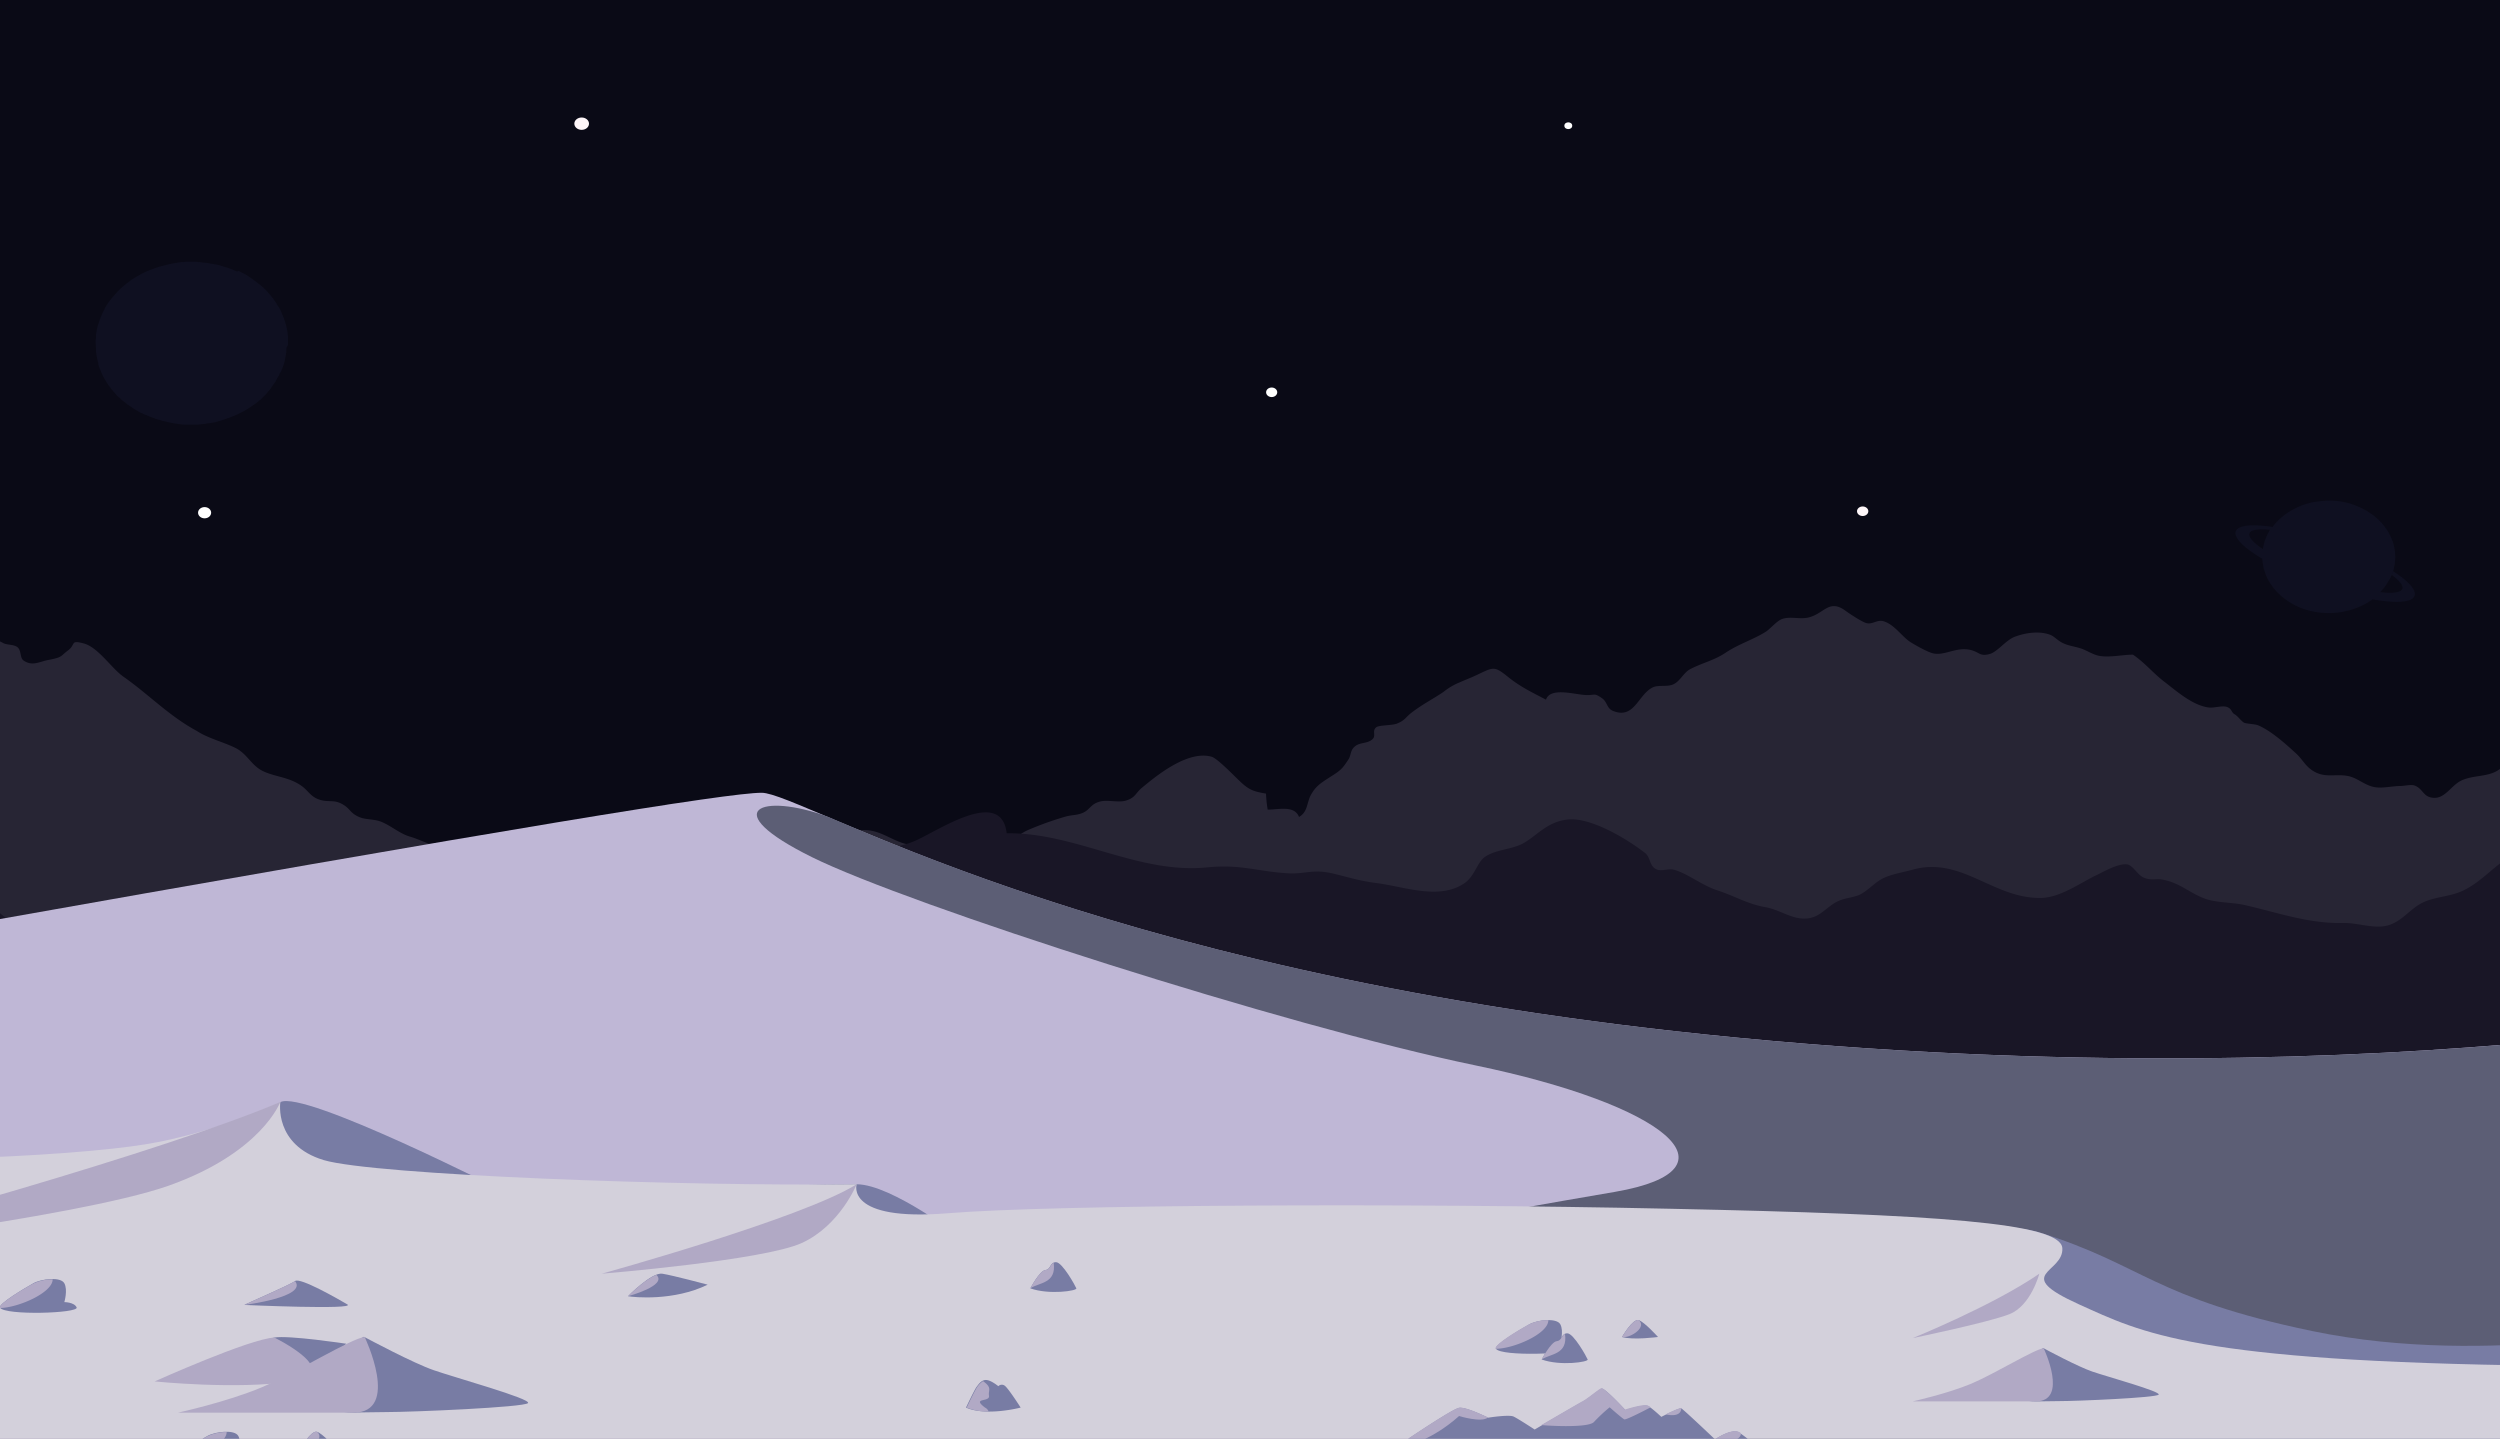 <svg xmlns="http://www.w3.org/2000/svg" xmlns:xlink="http://www.w3.org/1999/xlink" viewBox="0 0 1298.552 747.344"><defs><style>.a{clip-path:url(#a);}.b{fill:#0a0a16;}.c{clip-path:url(#b);}.d{fill:#272534;}.e{fill:#191626;}.f{fill:#bfb7d6;}.g{fill:#5c5e75;}.h{fill:#787ca4;}.i{fill:#d3d0db;}.j{fill:#b1a9c5;}.k{fill:#fef6f9;}.l{fill:#0f1021;fill-rule:evenodd;}.m{clip-path:url(#p);}.n{fill:#fff;}</style><clipPath id="a"><rect width="1298.552" height="747.344"/></clipPath><clipPath id="b"><rect width="1298.552" height="730.436"/></clipPath><clipPath id="p"><rect width="1276.233" height="730.436"/></clipPath></defs><g transform="translate(0 25)"><g class="a" transform="translate(0 -25)"><path class="b" d="M0,0H1298.552V771.4H0Z" transform="translate(0 -24.056)"/></g><g class="c" transform="translate(0 -8.092)"><path class="d" d="M1332.231,271.23c-1.731,3.36-1.385,2.63-6.752,4.675-4.848,1.753-6.406-.876-10.562,3.506-3.29,3.506-1.385,5.843-5.714,9.2-5.541,4.237-13.332,2.922-19.738,5.843-5.194,2.337-8.484,9.35-14.371,9.057-5.714-.146-5.541-4.821-10.215-6.428-1.9-.584-5.367.292-7.272.292-4.156,0-9.177,1.315-13.332.584-5.194-.877-9-4.967-14.2-5.844-5.887-1.023-10.908.877-16.275-1.753s-6.406-6.282-10.388-9.934c-4.155-3.8-12.639-11.687-19.738-14.609-1.9-.73-6.406-.73-7.445-1.461-1.558-1.023-3.117-3.36-4.675-4.237-1.731-.876-1.385-2.922-3.982-3.8-2.251-.877-6.753.584-9.35.292-8.311-1.023-16.448-8.181-22.854-13.148-6.06-4.529-9.869-9.642-16.621-14.317-5.194,0-11.6,1.461-16.795.73-3.636-.438-6.753-2.776-10.215-3.944-3.636-1.169-6.233-1.315-9.35-2.776-2.77-1.315-4.155-3.214-6.406-4.237-5.54-2.191-12.812-1.315-18.872,1.023-4.675,1.9-8.83,7.889-12.986,8.911-5.021,1.315-5.021-1.023-9.869-2.191-7.272-1.607-12.986,2.922-18.872,1.9-2.943-.438-10.215-4.675-12.293-5.99-4.329-2.776-8.311-9.2-14.024-10.81-3.29-.877-5.541,1.753-8.657,1.023-2.078-.438-8.311-4.529-10.562-6.136-9-6.866-11.254,1.169-19.738,3.214-4.5,1.023-9.35-.73-13.5.73-2.77.877-6.06,4.967-8.484,6.574-6.406,4.09-14.2,6.428-20.95,10.957-5.887,3.944-11.6,5.113-18.007,8.327-3.982,1.9-5.367,6.428-9.35,8.181-2.943,1.315-7.618.146-10.388,1.461-7.791,3.652-9.523,16.8-20.777,12.271-3.463-1.461-2.77-4.675-5.887-6.72-4.328-3.068-3.636-1.023-9.35-1.607-6.06-.584-17.487-3.8-19.565,2.483-7.791-4.09-13.159-6.574-19.738-11.833-7.272-5.843-7.445-5.113-16.448-.877-2.77,1.315-5.887,2.483-8.484,3.652a33.04,33.04,0,0,0-8.484,4.967c-5.367,3.652-10.908,6.428-16.448,10.664-3.463,2.63-3.463,4.09-7.791,5.844-2.424,1.023-9.176.73-10.735,1.9-2.424,1.9,0,4.237-1.9,6.136-2.6,2.483-6.406,1.607-9,3.652-2.77,2.045-2.078,4.675-3.636,7.012-2.6,3.944-3.463,5.259-8.311,8.327-5.714,3.652-8.484,5.259-11.081,9.934-2.251,3.944-1.558,8.911-6.233,11.541-2.424-6.136-10.388-3.8-16.275-3.8a65.035,65.035,0,0,1-.866-8.327c-7.272-1.169-9.35-2.337-14.2-7.012-2.77-2.63-11.081-11.249-14.024-12.125-12.812-3.652-29.78,10.81-36.359,16.216-3.117,2.63-3.29,4.967-7.791,6.428-4.155,1.461-10.042-.584-14.2.73-4.5,1.315-4.848,3.944-8.138,5.551s-6.06,1.169-9.523,2.191a168.323,168.323,0,0,0-19.219,6.866c-6.752,2.922-11.081,8.911-16.1,14.024-8.311-5.7-15.756-2.922-25.452-3.944-3.29-.438-6.06-1.753-10.388-2.045-3.29-.292-6.406.146-9.523-.292-7.1-1.023-12.639-5.7-19.392-7.158-6.406-1.461-11.774,1.023-18.007-.146-5.021-.877-9.7-5.113-15.756-5.113-7.964,0-13.505,7.012-20.95,3.36-4.155-2.045-2.943-6.136-8.83-7.45-3.636-.877-6.233,1.315-9.869.73-7.1-1.169-10.215-8.181-18.353-5.259-5.714,2.191-10.215-1.9-15.583.584-2.078.877-3.809,6.574-5.54,8.181-4.155,3.652-7.272,5.259-10.388,9.2-3.29,4.09-5.194,9.2-12.293,9.934-4.328.438-5.367-1.461-9.176-2.337-5.714-1.461-1.731-2.337-9.35-1.315-12.639,1.753-19.911,11.249-33.935,11.687-9,.292-15.063-4.529-23.028-7.889-5.887-2.483-11.081-4.675-17.487-6.866-3.982-1.315-8.138-3.36-12.293-4.529-5.367-1.753-9.523-5.7-14.89-7.743-3.809-1.315-7.618-.877-10.735-2.191-5.021-2.045-4.675-4.237-8.657-6.574-4.848-2.922-7.445-.877-12.466-2.63-4.328-1.461-5.714-4.675-9-7.012-6.752-4.821-14.024-4.675-20.431-7.889-5.54-2.776-7.791-8.473-13.332-11.541-6.406-3.36-14.544-5.113-20.777-9.2C98.607,261,87.7,249.463,74.887,240.551c-6.06-4.237-13.159-15.339-20.6-17.238-7.1-1.9-3.982.438-7.964,3.506-4.329,3.214-2.77,3.652-10.562,5.113-4.5.877-8.138,3.36-12.639.292-2.078-1.315-1.039-5.259-3.29-7.012-2.078-1.461-5.194-1.023-7.272-2.045-2.77-1.607-7.445-3.068-10.215-4.821-1.039-.73-3.29,0-4.848-1.023-2.251-1.461-1.731-3.8-3.463-5.551-3.982-3.944-3.636-4.529-8.83-3.506V627.682l1347.031-67.346Z" transform="translate(-10.825 93.988)"/></g><g class="c" transform="translate(0 -8.092)"><path class="e" d="M1332.085,293.093a24.915,24.915,0,0,1-7.791,3.36,45.175,45.175,0,0,0-15.929,8.035c-5.714,4.529-11.254,10.08-18.353,13.44S1274.949,321,1268.37,324.5c-6.406,3.36-10.908,10.518-19.045,11.833-6.579,1.169-14.544-1.753-21.469-1.607-17.833.438-33.589-5.259-50.73-9.2-6.579-1.607-14.717-1.169-20.95-3.36-8.138-2.922-12.985-8.181-21.989-9.934-3.636-.73-6.06.584-9.869-1.023-3.29-1.315-5.541-6.136-8.484-6.866-4.5-.876-12.293,3.652-15.929,5.405-8.484,3.944-18.872,11.833-29.261,11.979-24.759.292-41.034-21.621-66.313-14.755-4.5,1.315-10.388,2.191-14.89,4.237-5.021,2.191-9,7.45-13.678,9.2-5.194,1.753-8.484,1.315-13.5,4.821s-8.138,7.743-15.756,7.158c-6.233-.438-12.12-4.675-18.7-5.844-9.35-1.607-16.1-5.843-25.105-8.765-7.791-2.484-15.236-8.619-22.335-10.664-2.77-.877-6.579.877-9-.146-4.155-1.607-3.117-6.136-6.233-8.619-10.562-8.181-28.741-18.553-40-17.384s-16.275,8.765-23.893,12.71c-5.887,2.922-13.5,2.922-19.045,6.574-4.155,2.63-5.367,9.934-10.735,13.732-13.159,9.057-30.992,1.9-45.882,0-8.138-1.023-13.678-2.776-21.989-4.821-11.427-2.776-14.717.438-24.759-.292-15.236-1.023-23.893-4.675-40.688-3.068-36.186,3.8-68.39-18.115-104.577-17.677-2.77-24.1-35.494-1.315-47.614,3.944-11.427,4.967-25.105,4.09-35.321,8.327-5.541,2.337-10.908,10.372-18.353,13.878a77.863,77.863,0,0,1-21.123,5.7c-10.215,1.461-12.466.292-21.643,4.383-9.7,4.529-8.83,10.08-20.6,7.158-3.463-.877-18.18-11.1-21.123-13.44-4.155-3.214-8.83-8.473-13.678-12.417-7.445-6.136-14.89-5.259-22.335-7.889-5.54-2.045-12.293-6.282-18.353-8.181-11.081-3.652-12.639-1.461-23.2,2.337-1.731.584-6.579,5.259-8.83,6.428-1.385.73-7.618-.73-10.562.438-16.795,6.72-33.416,17.092-50.73,21.767-7.964,2.191-16.795.146-24.586,2.776-9.176,3.068-10.215,8.619-20.777,9.2-4.675.292-17.66-3.944-23.893-5.405-8.138-1.9-16.275-8.181-24.24-9.5,0,0-21.643,4.237-23.028,4.675-7.791,3.506-7.791,9.35-13.332,11.687-5.367,2.337-20.777,3.36-26.664,4.675-12.12,2.484-5.021,6.282-19.738-.438C8.081,331.222.117,316.759-13.734,307.555a3.735,3.735,0,0,1-.866-.584V661.086c29.953.877,60.08.877,91.418-1.169,70.295-4.529,140.936-8.473,211.058-14.609,109.078-9.642,216.945-29.656,326.889-32.431,170.716-4.383,342.125-2.045,512.842-10.226,70.468-3.36,136.608-13.586,205-26.442V293.093Z" transform="translate(-10.678 127.784)"/></g><g class="c" transform="translate(0 -8.092)"><path class="f" d="M1332.231,399.295c-97.3,9.2-250.88,15.777-436.14-3.506C572.492,362.189,427.227,270.3,406.45,270.3c-17.487,0-126.912,17.823-421.25,70.122V649.834H1332.231Z" transform="translate(-10.825 124.573)"/></g><g class="c" transform="translate(0 -8.092)"><path class="g" d="M667.61,647.859h487.909V397.173c-97.3,9.2-250.88,15.777-436.14-3.506-250.015-26-393.548-86.776-455.532-113.071-34.109-12.564-58.348-3.8-8.138,21.037s245.686,87.652,344.376,108.1,140.07,54.052,72.719,65.739-162.579,26.3-160.847,54.052,102.5,7.3,193.917,46.748C741.714,591.908,714.184,619.81,667.61,647.859Z" transform="translate(166.061 126.695)"/></g><g class="c" transform="translate(0 -8.092)"><path class="h" d="M1340.62,504.945c-32.377,2.922-80.164,4.237-127.258-5.551-82.934-17.238-87.436-34.331-141.8-51.277-54.539-16.946-559.763,3.068-559.763,3.068s-36.359-28.049-54.539-28.049S273.9,426.788,273.9,426.788s-103.884-52.884-116-46.31l-6.06,15.339L-16.8,478.8v58.873l1357.42,20.89Z" transform="translate(-12.288 175.091)"/></g><g class="c" transform="translate(0 -8.092)"><path class="i" d="M1332.231,584.384v-67.2c-181.97-2.191-208.807-17.092-241.531-31.847-35.494-16.07-7.791-16.07-8.657-29.217s-64.928-17.53-204.132-20.452c-139.2-3.068-321-2.045-374.676,2.337s-47.44-15.047-47.44-15.047c-90.9,1.169-250.88-4.821-276.851-12.563-25.971-7.889-22.508-30.094-22.508-30.094s-33.762,16.07-70.122,21.913c-19.738,3.214-56.271,6.136-101.114,7.45v174.72Z" transform="translate(-10.825 175.269)"/></g><g class="c" transform="translate(0 -8.092)"><path class="j" d="M312.952,409.5C284.384,427.323,180.5,455.956,180.5,455.956s83.973-6.866,103.884-15.923S312.952,409.5,312.952,409.5Z" transform="translate(132.018 188.727)"/></g><g class="c" transform="translate(0 -8.092)"><path class="j" d="M195.2,380.2c-53.673,23.374-221.446,71.583-263,78.887,0,0,156.519-18.261,205-35.353C185.677,406.5,195.2,380.2,195.2,380.2Z" transform="translate(-49.589 175.223)"/></g><g class="c" transform="translate(0 -8.092)"><path class="j" d="M639.593,441.3c-24.24,16.654-65.793,33.454-65.793,33.454s38.957-8.035,50.211-12.417S639.593,441.3,639.593,441.3Z" transform="translate(419.679 203.382)"/></g><g class="c" transform="translate(0 -8.092)"><path class="h" d="M309.1,450.786s4.848-9.2,7.791-9.5,2.251-4.09,5.541-4.09,10.042,12.271,10.562,13.586S318.8,454.292,309.1,450.786Z" transform="translate(226.077 201.493)"/><path class="j" d="M321.22,437.4c-1.9.877-1.731,3.506-4.328,3.8-2.943.292-7.791,9.5-7.791,9.5C313.429,447.626,322.778,448.357,321.22,437.4Z" transform="translate(226.077 201.585)"/><path class="h" d="M289.8,493.424s4.5-9.5,5.54-10.81,2.6-3.8,5.194-3.506,6.06,3.214,6.06,3.214a2.5,2.5,0,0,1,3.29-.292c1.9,1.315,8.311,11.395,8.311,11.395S300.362,498.1,289.8,493.424Z" transform="translate(211.96 220.796)"/><path class="j" d="M301.427,495.277a3.888,3.888,0,0,0-1.9-2.045c-7.1-5.405,2.6-2.63,2.078-6.136-.519-2.922,1.9-4.09-3.117-7.6a12.27,12.27,0,0,0-2.943,2.922c-1.039,1.315-5.541,10.81-5.541,10.81A27.948,27.948,0,0,0,301.427,495.277Z" transform="translate(212.107 220.988)"/><path class="h" d="M52.231,512.408c-1.212-1.9,13.159-10.372,17.314-12.71s14.2-3.506,16.1,0,0,9.788,0,9.788,5.194,0,6.406,2.776C93.092,515.183,55,516.5,52.231,512.408Z" transform="translate(38.149 229.277)"/><path class="h" d="M90.1,506.283s5.54-9.642,8.657-8.765c2.943.876,10.042,8.765,10.042,8.765S95.64,508.036,90.1,506.283Z" transform="translate(65.899 229.266)"/><path class="h" d="M68.993,482.044c-2.424-2.63,15.756-16.8,23.2-17.969,7.445-1.315,37.4,3.214,37.4,3.214S117.3,480,101.89,482.19C86.654,484.236,71.937,485.258,68.993,482.044Z" transform="translate(50.3 213.769)"/><path class="h" d="M101.583,501.656c-3.29-1.9-1.558-7.889,5.194-10.372s-.693-5.405,0-8.911,7.1-19.722,9.35-18.553,25.105,13.44,36.013,17.238,50.9,14.9,49,17.092-59.907,4.675-73.758,4.675S105.392,503.847,101.583,501.656Z" transform="translate(73.116 213.733)"/><path class="j" d="M150.359,463.8c-6.752.584-35.667,18.553-53.5,26.15C78.852,497.546,53.4,503.1,53.4,503.1h91.072C169.231,503.1,150.359,463.8,150.359,463.8Z" transform="translate(39.057 213.752)"/><path class="h" d="M607.664,494.4c-2.251-1.315-1.039-5.551,3.636-7.3s-.519-3.8,0-6.282,5.021-13.878,6.579-13,17.66,9.5,25.278,12.125S679,490.313,677.612,491.92s-42.073,3.36-51.769,3.36S610.261,496.01,607.664,494.4Z" transform="translate(443.644 215.58)"/><path class="j" d="M641.844,467.8c-4.675.438-24.932,13-37.571,18.407-12.639,5.259-30.473,9.2-30.473,9.2h63.889C655,495.41,641.844,467.8,641.844,467.8Z" transform="translate(419.679 215.595)"/><path class="j" d="M108.557,464c-12.812.584-62.157,22.79-62.157,22.79s42.766,4.383,71.161,0C145.956,482.261,108.557,464,108.557,464Z" transform="translate(33.937 213.844)"/><path class="j" d="M79.587,497.6a23.016,23.016,0,0,0-10.042,2.191c-4.155,2.191-18.526,10.664-17.314,12.71C61.58,512.355,79.587,504.466,79.587,497.6Z" transform="translate(38.149 229.329)"/><path class="h" d="M.031,458.108c-1.212-1.9,13.159-10.372,17.314-12.71s14.2-3.506,16.1,0,0,9.788,0,9.788,5.194,0,6.406,2.776C40.892,461.029,2.8,462.2.031,458.108Z" transform="translate(-0.031 204.251)"/><path class="j" d="M27.387,443.3a23.016,23.016,0,0,0-10.042,2.191C13.189,447.683-1.181,456.156.031,458.2,9.38,458.055,27.387,450.312,27.387,443.3Z" transform="translate(-0.031 204.304)"/><path class="j" d="M98.757,497.518c-2.943-.877-8.657,8.765-8.657,8.765a3.457,3.457,0,0,0,1.731,0C96.333,505.7,102.739,500.732,98.757,497.518Z" transform="translate(65.899 229.265)"/><path class="h" d="M448.831,472.708c-1.212-1.9,13.159-10.372,17.314-12.71s14.2-3.506,16.1,0,0,9.788,0,9.788,5.194,0,6.406,2.776C489.519,475.483,451.428,476.8,448.831,472.708Z" transform="translate(328.223 210.98)"/><path class="h" d="M486.6,466.583s5.541-9.642,8.657-8.765c2.943.877,10.042,8.765,10.042,8.765S492.314,468.336,486.6,466.583Z" transform="translate(355.901 210.969)"/><path class="j" d="M476.087,457.8a23.016,23.016,0,0,0-10.042,2.191c-4.155,2.191-18.526,10.664-17.314,12.71C458.08,472.7,476.26,464.812,476.087,457.8Z" transform="translate(328.15 210.987)"/><path class="j" d="M495.257,457.818c-2.943-.877-8.657,8.765-8.657,8.765a3.456,3.456,0,0,0,1.731,0C492.833,466,499.239,461.032,495.257,457.818Z" transform="translate(355.901 210.969)"/><path class="h" d="M462.5,476.086s4.848-9.2,7.791-9.5,2.251-4.09,5.541-4.09,10.042,12.271,10.562,13.586S472.2,479.592,462.5,476.086Z" transform="translate(338.274 213.153)"/><path class="j" d="M474.62,462.7c-1.9.877-1.731,3.506-4.329,3.8-2.943.292-7.791,9.5-7.791,9.5C466.829,472.926,476.178,473.657,474.62,462.7Z" transform="translate(338.274 213.245)"/></g><g class="c" transform="translate(0 -8.092)"><path class="h" d="M73.3,456.4c.693-.584,23.72-10.372,26.317-12.417s22.162,9.2,27.183,12.125S73.3,456.4,73.3,456.4Z" transform="translate(53.612 204.503)"/><path class="j" d="M99.617,443.9c-2.6,2.045-25.8,11.979-26.317,12.417C73.3,456.317,106.37,452.227,99.617,443.9Z" transform="translate(53.612 204.581)"/><path class="h" d="M188.4,453c3.117.584,23.72,2.63,41.381-5.99,0,0-18.007-4.821-23.547-5.7S188.4,453,188.4,453Z" transform="translate(137.796 203.369)"/><path class="j" d="M203.117,441.7c-6.06,2.337-14.717,11.1-14.717,11.1S209.177,447.251,203.117,441.7Z" transform="translate(137.796 203.567)"/><path class="h" d="M418.5,512.885s29.78-20.306,33.416-20.744c3.809-.438,14.89,5.113,14.89,5.113s10.908-1.753,13.332-.584,10.908,6.72,10.908,6.72,22.335-13.148,25.105-14.463c2.6-1.461,8.138-6.136,9.7-6.72s12.293,11.1,12.293,11.1,9.869-3.214,11.947-2.045,6.752,5.551,6.752,5.551,9.35-4.821,10.388-4.383,17.487,16.07,17.487,16.07,8.83-5.99,12.639-3.506a84.989,84.989,0,0,1,9.869,8.035H418.5Z" transform="translate(306.092 222.225)"/><g transform="translate(724.592 704.119)"><path class="j" d="M514.6,501.4s12.986,3.068,13.332-3.068a2.39,2.39,0,0,0-.693-.438C523.257,495.407,514.6,501.4,514.6,501.4Z" transform="translate(-348.212 -474.933)"/><path class="j" d="M489.756,499.537a85.414,85.414,0,0,1,8.138-7.6s6.579,5.844,7.618,6.282c.866.292,9-3.8,13.678-6.282a5.726,5.726,0,0,0-1.385-.877c-2.078-1.169-11.947,2.045-11.947,2.045s-10.908-11.687-12.293-11.1c-1.558.584-7.1,5.405-9.7,6.72-1.9,1.023-14.89,8.619-21.469,12.417C462.573,501.29,486.64,503.043,489.756,499.537Z" transform="translate(-386.392 -481.986)"/><path class="j" d="M451.743,493.29s11.947,3.652,15.063.73c0,0-11.254-5.551-14.89-5.113-3.809.438-33.416,20.744-33.416,20.744C436.16,508.191,451.743,493.29,451.743,493.29Z" transform="translate(-418.5 -478.807)"/><path class="j" d="M507.838,489.109c-.693-.292-5.367,1.753-8.138,3.214C499.7,492.323,507.664,494.514,507.838,489.109Z" transform="translate(-359.11 -478.715)"/></g></g><g transform="translate(298.321 36.027)"><ellipse class="k" cx="3.809" cy="3.214" rx="3.809" ry="3.214" transform="translate(0 0)"/><ellipse class="k" cx="2.943" cy="2.483" rx="2.943" ry="2.483" transform="translate(666.244 202.038)"/></g><g class="c" transform="translate(0 -8.092)"><path class="l" d="M128.6,124.45v-4.237h0c0-.438-.173-.73-.173-1.169,0-.584-.173-1.169-.173-1.607l-.519-2.191v-.292h0c0-.146-.173-.292-.173-.584a.486.486,0,0,0-.173-.438c-.173-.438-.173-.877-.346-1.315,0-.146-.173-.438-.173-.584-.173-.438-.346-1.023-.519-1.461h0c0-.146,0-.146-.173-.292h0c0-.146-.173-.292-.173-.584a11.517,11.517,0,0,1-.866-2.191c-.346-.584-.519-1.023-.866-1.607a4.148,4.148,0,0,0-.693-1.169h0c-.173-.292-.346-.438-.519-.73,0-.146-.173-.146-.173-.292s-.173-.292-.173-.438h0c-.173-.292-.519-.73-.693-1.023h0c-.346-.438-.693-1.023-1.039-1.461a26.533,26.533,0,0,0-2.77-3.214h0v-.146c-.346-.438-.693-.73-1.039-1.169-.519-.438-.866-.877-1.385-1.315h0l-.519-.438-1.385-1.169c-.693-.438-1.212-1.023-1.9-1.461-.519-.438-1.039-.73-1.558-1.169-.346-.292-.693-.438-1.039-.73-.173-.146-.519-.292-.693-.438l-.346-.292c-.519-.292-1.039-.73-1.558-1.023-.346-.146-.519-.292-.866-.438a7.978,7.978,0,0,0-1.212-.584c-.173-.146-.346-.146-.519-.292-.519-.292-.866-.438-1.385-.73-.519.438-.693.438-.866.292a11.139,11.139,0,0,1-1.385-.584c-.519-.292-1.212-.438-1.731-.73-.346-.146-.519-.146-.866-.292-.519-.146-.866-.292-1.385-.438-.693-.146-1.385-.438-1.9-.584-.346-.146-.693-.146-.866-.292-.346-.146-.693-.146-1.039-.292l-2.078-.438a8.735,8.735,0,0,1-.866-.146,3.452,3.452,0,0,0-1.212-.146,15.844,15.844,0,0,0-2.251-.438c-.519,0-.866-.146-1.385-.146a2.562,2.562,0,0,1-1.039-.146c-.519,0-1.039-.146-1.558-.146-.693,0-1.385-.146-1.9-.146H75.621c-.519,0-1.039.146-1.558.146h-.519c-.519,0-.866.146-1.385.146-.346,0-.519.146-.866.146-.519.146-1.212.146-1.731.292s-1.039.146-1.558.292c-.173,0-.519.146-.693.146a1.194,1.194,0,0,0-.693.146h0c-.519.146-1.212.292-1.731.438-.866.292-1.731.438-2.77.73a8.063,8.063,0,0,0-1.731.584h-.173c-.866.292-1.9.73-2.77,1.023a5.617,5.617,0,0,0-1.385.584h-.173c-1.385.584-2.77,1.315-4.155,2.045h0c-1.385.73-2.77,1.607-3.982,2.337a19.912,19.912,0,0,0-2.078,1.607,9.593,9.593,0,0,0-1.385,1.023h0a36.846,36.846,0,0,0-6.233,6.136h0a.153.153,0,0,1-.173.146c-.346.292-.519.73-.866,1.023l-1.039,1.315h0a37.916,37.916,0,0,0-2.251,3.36h0a9.141,9.141,0,0,0-.519,1.169l-.519.877c-.173.438-.346.73-.519,1.169h0c-.173.438-.346.73-.519,1.169h0c-.173.292-.173.438-.346.73s-.173.73-.346,1.023c-.346.877-.519,1.753-.866,2.483-.173.292-.173.73-.346,1.023v.146h0a25.1,25.1,0,0,0-.693,3.506,7.062,7.062,0,0,0-.173,1.9h0a4.656,4.656,0,0,1-.173,1.607h0v.584a26.844,26.844,0,0,0,.173,3.652h0v1.607h0v.292h0c.173.877.173,1.607.346,2.483,0,.292.173.584.173.877.173,1.023.519,1.9.693,2.922v.292h0v.146c0,.146.173.292.173.438,0,.292.173.438.173.73.173.292.173.584.346.877h0c.173.584.519,1.023.693,1.607.173.292.173.584.346.877a30.965,30.965,0,0,0,1.731,3.36c.173.146.173.438.346.584a24.257,24.257,0,0,0,2.251,3.36h0a36.054,36.054,0,0,0,2.424,2.922c.173.146.346.292.346.438.173.146.346.438.519.584a8.314,8.314,0,0,0,1.731,1.607c.346.292.519.584.866.877l.519.438c.519.438,1.212.877,1.731,1.315l.866.73a.947.947,0,0,0,.519.292c.346.292.693.438,1.039.73a9.593,9.593,0,0,1,1.385,1.023c.346.146.693.438,1.039.584a7.441,7.441,0,0,0,1.212.73c.346.146.693.438,1.039.584a7.484,7.484,0,0,0,1.558.73c.346.146.519.292.866.438a9.331,9.331,0,0,0,1.212.438c.519.292,1.039.438,1.558.73.173,0,.173.146.346.146h0c.173,0,.346.146.519.146.693.292,1.212.438,1.9.73a15.3,15.3,0,0,0,2.424.73c.693.146,1.212.438,1.9.584.866.146,1.731.438,2.6.584.693.146,1.212.292,1.9.438.866.146,1.9.292,2.77.438.519.146,1.212.146,1.731.292a28.854,28.854,0,0,0,3.463.146h5.714c.519,0,1.039-.146,1.385-.146.866-.146,1.731-.146,2.6-.292a10.17,10.17,0,0,1,2.078-.292c.866-.146,1.731-.292,2.424-.438a11.065,11.065,0,0,0,2.078-.584,15.3,15.3,0,0,0,2.424-.73,11.753,11.753,0,0,0,2.078-.73c.519-.146.866-.292,1.385-.438h0c1.558-.584,3.29-1.315,4.848-2.045h0l1.558-.877h.173c1.039-.584,1.9-1.023,2.77-1.607,0,0,.173,0,.173-.146.173-.146.346-.146.519-.292.519-.292.866-.584,1.385-.877a4.51,4.51,0,0,1,1.039-.73c.346-.292.866-.584,1.212-.877a18.527,18.527,0,0,0,1.9-1.607h.173a6.8,6.8,0,0,0,1.039-1.023l.173-.146c.519-.584,1.212-1.169,1.731-1.753.346-.438.693-.73,1.039-1.169.173-.292.519-.584.693-.877.173-.146.346-.438.519-.584h0a3.562,3.562,0,0,0,.693-1.023h0a3.562,3.562,0,0,0,.693-1.023l1.039-1.315h0c0-.146.173-.292.173-.292h0c0-.146.173-.292.173-.292.173-.292.346-.438.346-.73a6.6,6.6,0,0,0,.519-1.023h0a.153.153,0,0,1,.173-.146c0-.146.173-.292.173-.292h0a4.148,4.148,0,0,1,.693-1.169,5.591,5.591,0,0,1,.693-1.461c.173-.146.173-.438.346-.584a1.864,1.864,0,0,0,.346-.877c.173-.292.173-.438.346-.73a8.225,8.225,0,0,0,.346-1.023,13.527,13.527,0,0,0,.866-2.776h0l.519-2.63c0-.292.173-.584.173-1.023,0-.292,0-.584.173-.73h0v-1.461c0-.438.173-1.023.173-1.461C128.6,125.034,128.6,124.742,128.6,124.45Z" transform="translate(20.991 37.561)"/></g><g class="c" transform="translate(0 -8.092)"><path class="l" d="M646.982,89.642c-.208.644-.416,1.288-.694,1.932,4.232,3.1,6.313,5.736,5.481,7.434-.971,1.815-5.134,2.283-11.377,1.522h-.069l.069-.059h0a27.052,27.052,0,0,0,3.469-4.332h0a1.935,1.935,0,0,0,.278-.527c.069-.117.208-.293.278-.41h0c.139-.176.208-.351.347-.527h0c.069-.059.069-.117.139-.176.139-.293.277-.527.416-.819l.208-.351h0c.208-.468.486-.937.694-1.4.139-.293.208-.644.347-.937a11.831,11.831,0,0,0,.555-1.639h0c.069-.176.139-.41.208-.585h0a1.243,1.243,0,0,0,.069-.468l.416-1.932c.069-.293.069-.527.139-.819h0v-.293a3.751,3.751,0,0,0,.069-.878c0-.176.069-.293.069-.468h0v-.293c0-.351.069-.7.069-1.054a10.761,10.761,0,0,0-.069-1.522,8.02,8.02,0,0,0-.069-1.288v-.059h0v-.059c-.069-.7-.208-1.463-.347-2.166a2.936,2.936,0,0,1-.139-.761c-.069-.234-.069-.527-.139-.761h-.069a12.419,12.419,0,0,0-.416-1.522h0v-.059c0-.059-.069-.117-.069-.176s0-.117-.069-.117c-.069-.117-.069-.234-.139-.293h0l-.208-.527a16.545,16.545,0,0,0-.694-1.639c-.208-.527-.555-1-.763-1.522-.208-.351-.347-.7-.555-1-.278-.468-.624-.937-.9-1.4h0a.615.615,0,0,0-.277-.293,8.616,8.616,0,0,1-.486-.761c-.347-.41-.694-.878-1.041-1.288a1.228,1.228,0,0,0-.277-.351h0l-.624-.7c-.416-.41-.763-.819-1.179-1.171-.347-.351-.694-.644-1.041-1-.347-.293-.763-.585-1.11-.937-.416-.351-.9-.7-1.387-1.054a9.282,9.282,0,0,0-.971-.644c-.555-.351-1.11-.761-1.665-1.112-.347-.176-.624-.351-.971-.527-.624-.351-1.249-.7-1.873-1-.416-.176-.763-.351-1.179-.527-.555-.234-1.179-.527-1.734-.761-.624-.234-1.249-.41-1.873-.644-.416-.117-.763-.293-1.179-.41A39.136,39.136,0,0,0,614.446,53c-.694,0-1.457,0-2.151.059h-.069a1.794,1.794,0,0,0-.555.059c-.624,0-1.179.059-1.8.117-.486.059-1.041.117-1.526.176l-1.249.176c-.139,0-.278.059-.416.059-.278.059-.555.059-.833.117h.069c-.416.059-.9.176-1.318.234-.277.059-.486.117-.763.176h0A4.434,4.434,0,0,0,603,54.4h0c-.486.117-.971.293-1.457.41-.208.059-.486.176-.694.234h0l-.416.176a16.305,16.305,0,0,0-1.526.585l-.416.176a4.465,4.465,0,0,0-.555.234,11.967,11.967,0,0,0-1.249.585c-.069,0-.069.059-.139.059h0c-.277.117-.555.293-.832.41a3.2,3.2,0,0,1-.486.234c-.555.293-1.041.585-1.6.937h0l-.139.117c-1.041.644-2.012,1.288-2.983,1.99l-.139.117-.833.7-1.249,1.054a5.725,5.725,0,0,0-.624.585l-.069.059h0c-.069.117-.208.176-.278.293-.277.293-.624.644-.9.937h0c-.139.176-.278.293-.416.468h0c-.208.234-.347.41-.555.644-.278.293-.486.644-.763,1h0a4.268,4.268,0,0,0-.486.7c-.069.117-.208.234-.278.351.208-.234.347-.527.555-.761-10.267-1.58-17.413-1.054-19.008,1.932-1.665,3.278,3.746,8.722,13.667,14.575h0v.117h0a13.085,13.085,0,0,0,.139,1.7l.208,1.229a16.718,16.718,0,0,0,.347,1.815c.069.176.069.41.139.644h.069a27.47,27.47,0,0,0,1.665,4.507h0v.059h0a14.762,14.762,0,0,0,.763,1.463h0l.624,1.054.624.878c.416.585.763,1.112,1.179,1.7a3.239,3.239,0,0,0,.347.468h.069a35.128,35.128,0,0,0,20.6,11.824,40.536,40.536,0,0,0,14.291.234h0c.069,0,.208-.059.277-.059h0a12.831,12.831,0,0,0,1.457-.293h-.069c.486-.117,1.041-.234,1.526-.351.069,0,.208-.059.278-.059h0a37.094,37.094,0,0,0,6.868-2.458h.069c.208-.117.486-.234.694-.351.486-.234.9-.468,1.388-.7l1.249-.7h0c.208-.176.486-.293.694-.468h0a4.812,4.812,0,0,1,.694-.468l1.041-.7h.069c11.655,2.049,19.98,1.756,21.645-1.522C659.47,99.593,655.1,94.852,646.982,89.642ZM572.544,69.8c.9-1.756,4.717-2.224,10.475-1.639.139-.234.347-.468.486-.7l-.208.351-.624,1.054c-.069.117-.139.293-.208.41a3.3,3.3,0,0,1-.278.468c0,.059-.069.117-.069.117h0a1.9,1.9,0,0,0-.278.644c-.208.41-.416.878-.624,1.288h0a3.306,3.306,0,0,0-.139.41c-.069.234-.208.468-.278.7a3.664,3.664,0,0,1-.208.468,14.41,14.41,0,0,0-.555,1.815c0,.059-.069.117-.069.234v.059a.459.459,0,0,1-.069.293,18.128,18.128,0,0,0-.416,1.873c0-.059.069-.059.069-.117-.069.234-.069.41-.139.644h0C574.14,74.6,571.573,71.614,572.544,69.8Z" transform="translate(595.976 190.127)"/></g><g class="m" transform="translate(22.319 -25)"><ellipse class="n" cx="2.042" cy="1.753" rx="2.042" ry="1.753" transform="translate(790.244 63.548)"/><ellipse class="n" cx="2.893" cy="2.483" rx="2.893" ry="2.483" transform="translate(635.32 201.281)"/><ellipse class="n" cx="3.403" cy="2.922" rx="3.403" ry="2.922" transform="translate(80.552 263.39)"/></g></g></svg>